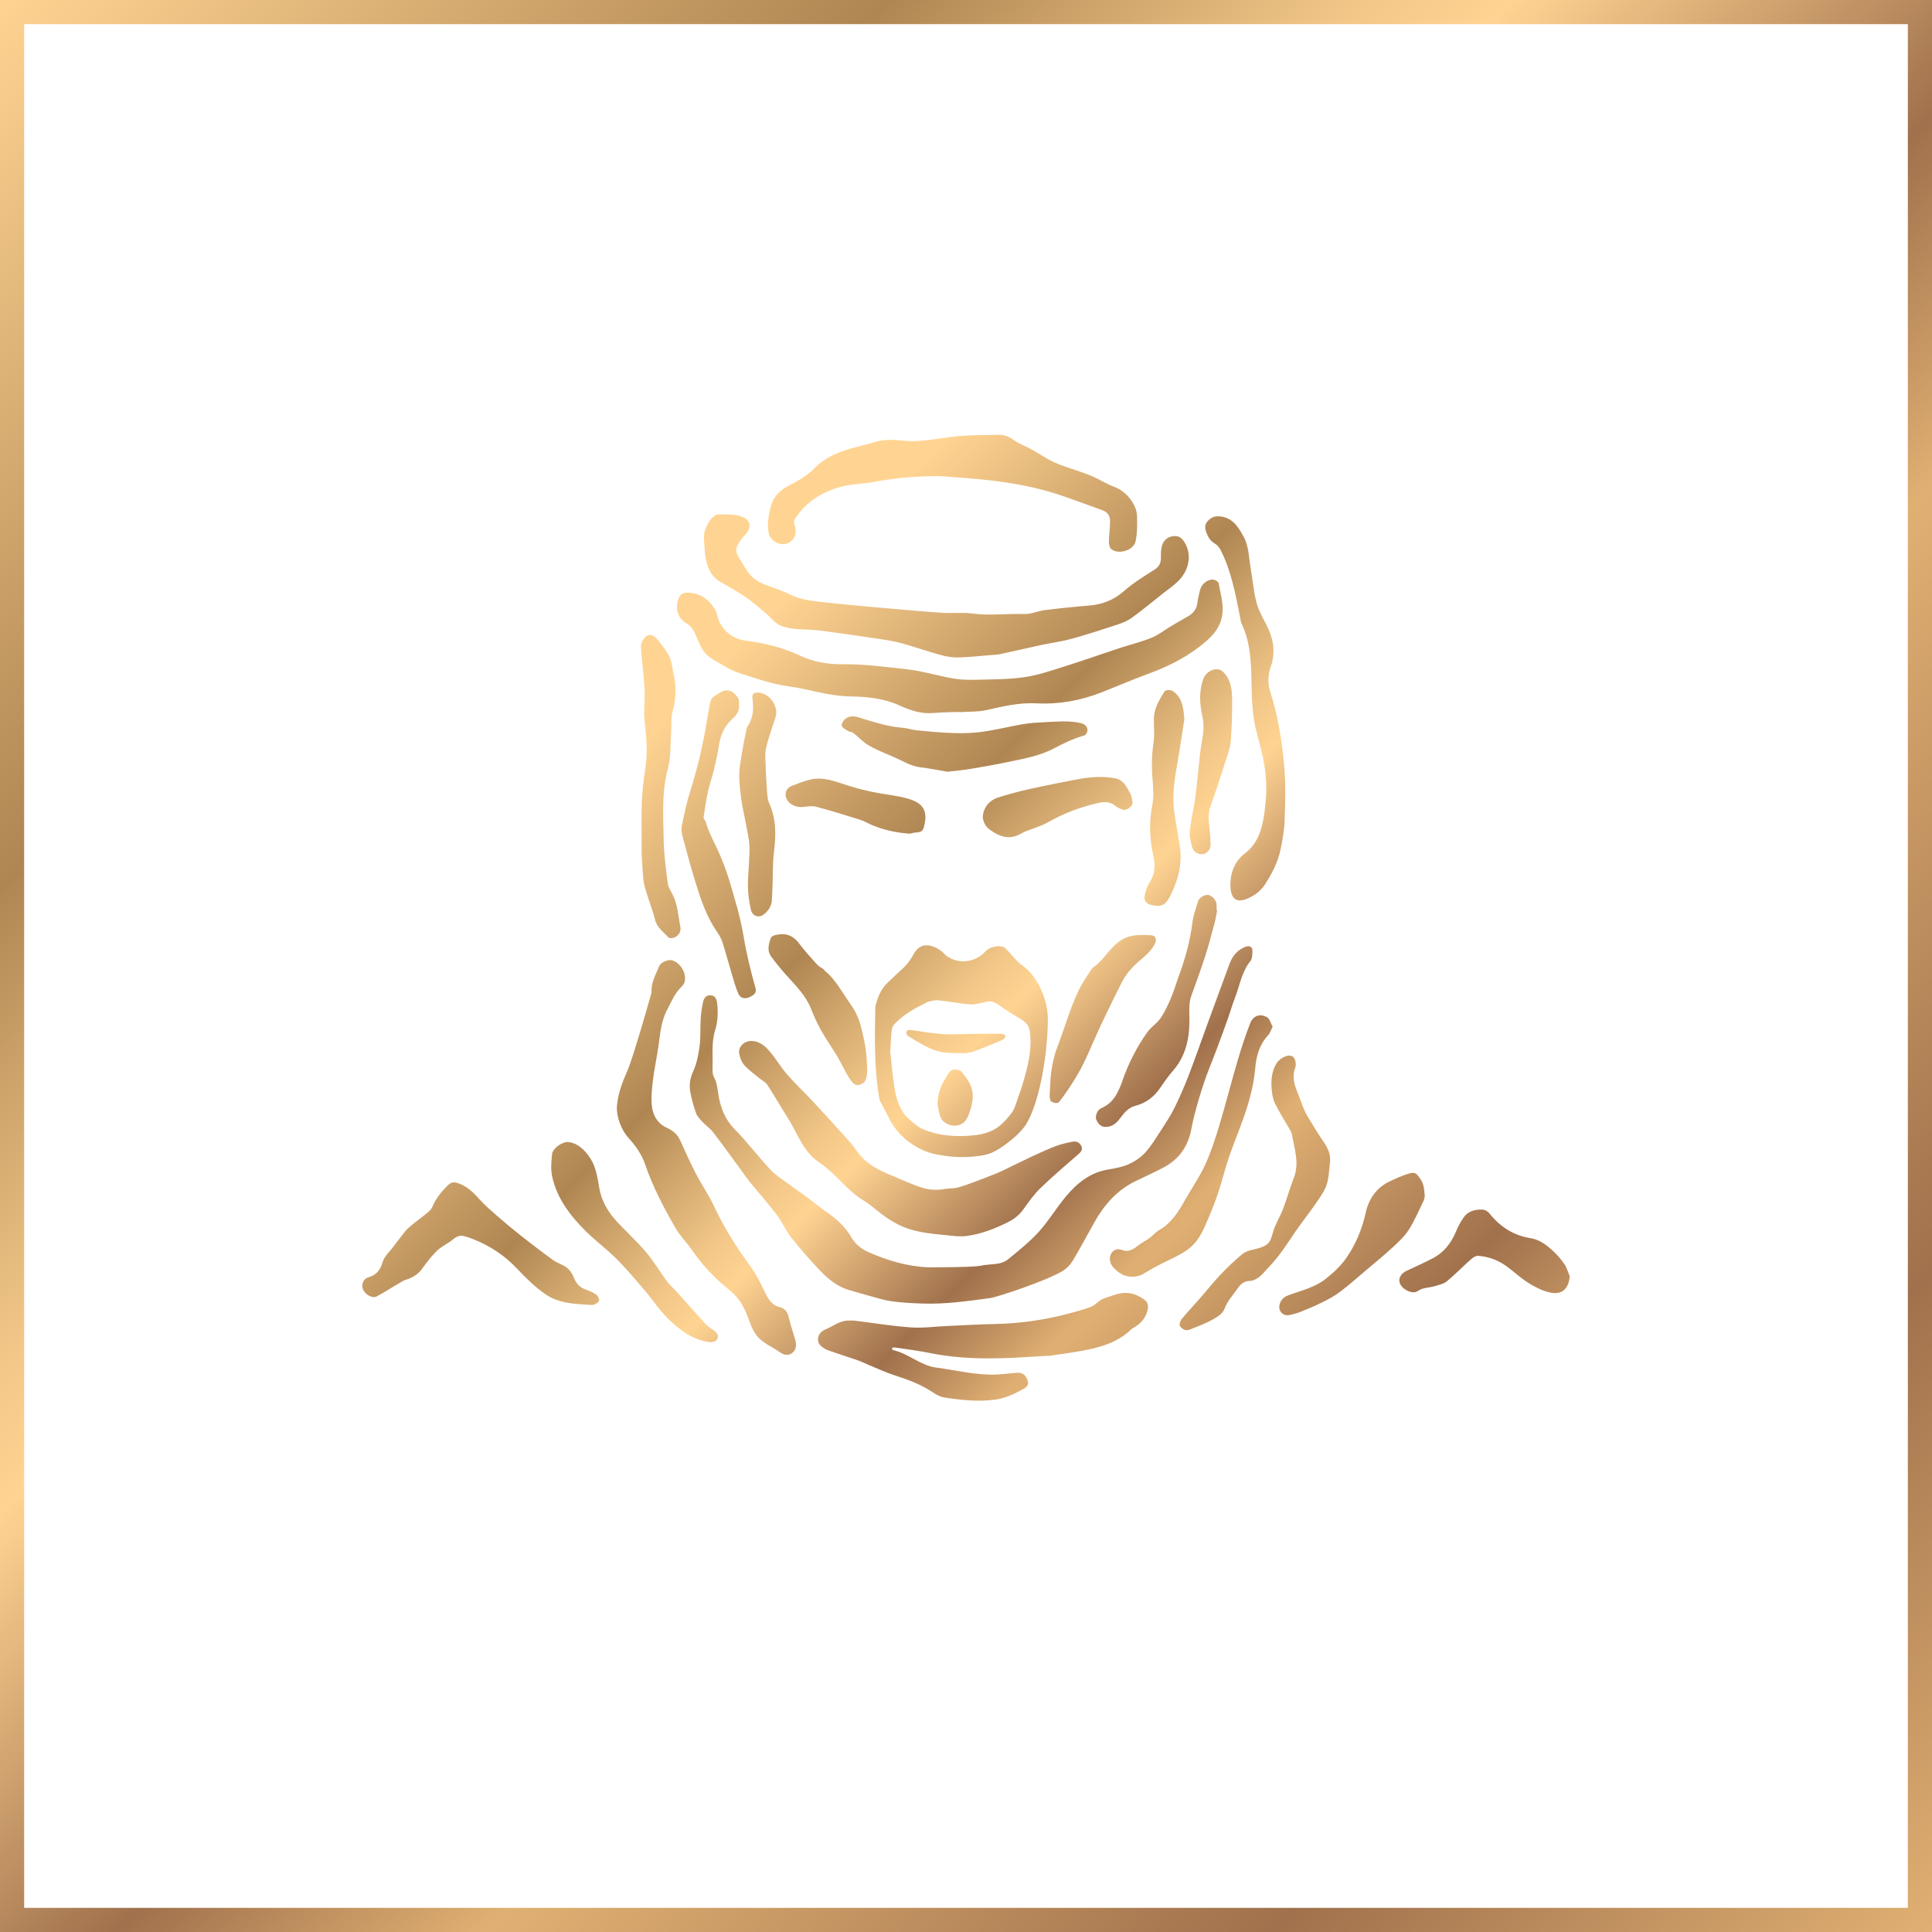 <?xml version="1.0" encoding="utf-8"?>
<!-- Generator: Adobe Illustrator 23.0.0, SVG Export Plug-In . SVG Version: 6.00 Build 0)  -->
<svg version="1.1" id="_x32_" xmlns="http://www.w3.org/2000/svg" xmlns:xlink="http://www.w3.org/1999/xlink" x="0px" y="0px"
	 width="80px" height="80px" viewBox="0 0 80 80" style="enable-background:new 0 0 80 80;" xml:space="preserve">
<style type="text/css">
	.st0{fill:url(#SVGID_1_);}
	.st1{fill:url(#SVGID_2_);}
</style>
<linearGradient id="SVGID_1_" gradientUnits="userSpaceOnUse" x1="60.044" y1="64.526" x2="26.415" y2="30.898">
	<stop  offset="0" style="stop-color:#E0B073"/>
	<stop  offset="0.171" style="stop-color:#A0714C"/>
	<stop  offset="0.374" style="stop-color:#E0B073"/>
	<stop  offset="0.47" style="stop-color:#A0714C"/>
	<stop  offset="0.609" style="stop-color:#FFD492"/>
	<stop  offset="0.648" style="stop-color:#F1C687"/>
	<stop  offset="0.722" style="stop-color:#CBA169"/>
	<stop  offset="0.77" style="stop-color:#AF8552"/>
	<stop  offset="1" style="stop-color:#FFD492"/>
</linearGradient>
<path class="st0" d="M28.58,45.191c-0.049-0.283-0.002-0.553,0.125-0.833
	c0.143-0.317,0.216-0.677,0.262-1.027c0.049-0.38,0.023-0.769,0.047-1.153
	c0.014-0.226,0.048-0.452,0.095-0.674c0.032-0.151,0.108-0.296,0.295-0.29
	c0.192,0.006,0.271,0.117,0.295,0.354c0.038,0.374,0.024,0.741-0.09,1.103
	c-0.158,0.504-0.085,1.025-0.104,1.539c-0.005,0.145-0.004,0.282,0.077,0.431
	c0.096,0.176,0.123,0.397,0.152,0.602c0.082,0.574,0.263,1.082,0.684,1.513
	c0.52,0.533,0.978,1.128,1.482,1.677c0.184,0.2,0.422,0.351,0.642,0.514
	c0.302,0.224,0.613,0.435,0.915,0.657c0.285,0.21,0.557,0.437,0.846,0.639
	c0.388,0.27,0.716,0.589,0.959,1.003c0.159,0.271,0.4,0.47,0.691,0.598
	c0.79,0.348,1.605,0.595,2.479,0.633c0.454,0,1.916-0.005,2.176-0.066
	c0.383-0.09,0.817-0.004,1.146-0.275c0.435-0.359,0.883-0.712,1.259-1.128
	c0.419-0.463,0.741-1.013,1.145-1.49c0.454-0.536,0.99-0.967,1.715-1.089
	c0.287-0.048,0.585-0.098,0.848-0.214c0.254-0.113,0.507-0.28,0.695-0.484
	c0.248-0.268,0.44-0.591,0.641-0.9c0.206-0.316,0.417-0.633,0.583-0.971
	c0.224-0.453,0.422-0.921,0.604-1.393c0.258-0.669,0.491-1.349,0.737-2.023
	c0.309-0.846,0.624-1.69,0.932-2.536c0.12-0.33,0.323-0.57,0.653-0.701
	c0.166-0.066,0.298-0.01,0.295,0.168c-0.002,0.145-0.007,0.325-0.089,0.426
	c-0.368,0.461-0.445,1.038-0.651,1.562c-0.105,0.267-0.181,0.546-0.277,0.817
	c-0.147,0.413-0.298,0.824-0.451,1.234c-0.196,0.525-0.419,1.04-0.589,1.573
	c-0.186,0.583-0.362,1.174-0.475,1.775c-0.134,0.712-0.501,1.225-1.115,1.563
	c-0.388,0.213-0.796,0.39-1.194,0.584c-0.758,0.369-1.291,0.967-1.698,1.694
	c-0.299,0.533-0.585,1.074-0.9,1.598c-0.102,0.169-0.256,0.329-0.423,0.43
	c-0.665,0.403-2.708,1.082-3.002,1.121c-0.928,0.123-1.853,0.257-2.798,0.225
	c-0.427-0.014-0.852-0.035-1.272-0.094c-0.368-0.051-0.726-0.174-1.087-0.27
	c-0.224-0.06-0.446-0.128-0.67-0.192c-0.518-0.149-0.916-0.488-1.272-0.87
	c-0.401-0.43-0.79-0.872-1.154-1.334c-0.218-0.277-0.355-0.618-0.568-0.899
	c-0.356-0.468-0.745-0.911-1.119-1.365c-0.072-0.087-0.137-0.18-0.204-0.272
	c-0.436-0.596-0.866-1.196-1.313-1.784c-0.126-0.166-0.31-0.286-0.453-0.441
	c-0.104-0.112-0.219-0.232-0.268-0.371C28.717,45.797,28.633,45.495,28.58,45.191z
	 M28.413,25.802c0.213,0.121,0.308,0.295,0.398,0.496
	c0.095,0.213,0.172,0.439,0.3,0.63c0.239,0.357,0.648,0.503,0.995,0.714
	c0.289,0.177,0.633,0.267,0.959,0.374c0.363,0.119,0.73,0.23,1.102,0.315
	c0.363,0.083,0.737,0.116,1.101,0.195c0.651,0.143,1.294,0.303,1.971,0.313
	c0.684,0.01,1.369,0.081,2.006,0.372c0.448,0.204,0.901,0.36,1.406,0.313
	c0.381-0.036,1.149-0.047,1.149-0.039c0.344-0.024,0.698-0.005,1.032-0.079
	c0.684-0.154,1.364-0.319,2.07-0.283c0.94,0.048,1.842-0.11,2.716-0.455
	c0.664-0.262,1.322-0.544,1.992-0.791c0.869-0.321,1.678-0.743,2.376-1.362
	c0.255-0.227,0.465-0.48,0.573-0.825c0.167-0.534-0.01-1.035-0.098-1.545
	c-0.011-0.061-0.14-0.136-0.221-0.144c-0.232-0.023-0.488,0.185-0.545,0.419
	c-0.043,0.177-0.091,0.354-0.112,0.534c-0.03,0.268-0.171,0.444-0.396,0.571
	c-0.236,0.132-0.47,0.268-0.702,0.407c-0.27,0.161-0.522,0.364-0.809,0.48
	c-0.429,0.173-0.884,0.282-1.324,0.427c-0.764,0.252-1.523,0.521-2.291,0.762
	c-0.544,0.17-1.09,0.36-1.65,0.44c-0.66,0.094-1.334,0.089-2.003,0.107
	c-0.314,0.008-0.635,0-0.943-0.054c-0.641-0.113-1.259-0.308-1.916-0.381
	c-0.89-0.099-1.776-0.218-2.67-0.208c-0.621,0.006-1.203-0.099-1.766-0.363
	c-0.706-0.331-1.458-0.516-2.228-0.612c-0.577-0.072-1.052-0.475-1.183-1.042
	c-0.023-0.101-0.061-0.205-0.117-0.292c-0.27-0.416-0.645-0.662-1.148-0.655
	c-0.152,0.002-0.282,0.076-0.344,0.247C27.949,25.18,28.052,25.596,28.413,25.802z
	 M29.216,23.096c0.077,0.393,0.214,0.761,0.585,0.981
	c0.36,0.213,0.731,0.413,1.076,0.649c0.295,0.201,0.563,0.442,0.838,0.671
	c0.196,0.164,0.359,0.388,0.58,0.495c0.261,0.127,0.865,0.186,0.87,0.164
	c0.277,0.018,0.556,0.022,0.831,0.058c0.834,0.111,1.668,0.23,2.5,0.356
	c0.304,0.046,0.61,0.101,0.906,0.184c0.513,0.143,1.016,0.322,1.529,0.463
	c0.237,0.065,0.488,0.111,0.732,0.107c0.435-0.008,0.869-0.059,1.303-0.094
	c0.15-0.012,0.302-0.014,0.449-0.045c0.572-0.121,1.141-0.256,1.713-0.379
	c0.411-0.088,0.832-0.141,1.236-0.253c0.638-0.176,1.268-0.38,1.897-0.587
	c0.211-0.07,0.428-0.156,0.606-0.285c0.443-0.322,0.866-0.673,1.296-1.014
	c0.212-0.168,0.44-0.32,0.63-0.511c0.437-0.44,0.551-1.046,0.302-1.519
	c-0.089-0.168-0.206-0.334-0.42-0.34c-0.273-0.007-0.486,0.142-0.562,0.402
	c-0.043,0.148-0.044,0.313-0.041,0.47c0.005,0.232-0.066,0.393-0.276,0.526
	c-0.433,0.273-0.875,0.544-1.256,0.881c-0.433,0.383-0.913,0.558-1.471,0.602
	c-0.605,0.048-1.21,0.111-1.813,0.186c-0.28,0.035-0.556,0.169-0.831,0.161
	c-0.726-0.022-1.451,0.076-2.178-0.022c-0.398-0.054-0.808,0-1.211-0.027
	c-0.853-0.058-1.704-0.134-2.556-0.21c-0.844-0.075-1.689-0.15-2.531-0.246
	c-0.407-0.046-0.814-0.102-1.197-0.287c-0.35-0.169-0.721-0.292-1.086-0.429
	c-0.353-0.132-0.623-0.358-0.809-0.688c-0.07-0.125-0.146-0.246-0.225-0.365
	c-0.127-0.191-0.218-0.387-0.075-0.609c0.076-0.118,0.147-0.245,0.246-0.34
	c0.338-0.323,0.315-0.675-0.116-0.82c-0.295-0.1-0.635-0.086-0.954-0.078
	c-0.11,0.003-0.248,0.12-0.32,0.223c-0.173,0.249-0.294,0.525-0.26,0.847
	C29.178,22.614,29.17,22.86,29.216,23.096z M35.449,47.623
	c-0.139-0.205-0.306-0.393-0.473-0.577c-0.45-0.499-0.903-0.996-1.361-1.487
	c-0.335-0.358-0.695-0.693-1.016-1.063c-0.262-0.301-0.466-0.653-0.725-0.957
	c-0.194-0.227-0.421-0.428-0.757-0.435c-0.284-0.006-0.552,0.227-0.509,0.509
	c0.026,0.171,0.096,0.361,0.207,0.487c0.181,0.206,0.411,0.368,0.623,0.545
	c0.109,0.092,0.257,0.155,0.331,0.268c0.297,0.454,0.565,0.927,0.856,1.386
	c0.402,0.636,0.627,1.388,1.305,1.84c0.669,0.446,1.131,1.148,1.829,1.572
	c0.306,0.186,0.57,0.439,0.863,0.648c0.19,0.135,0.391,0.258,0.6,0.361
	c0.747,0.366,1.566,0.377,2.368,0.467c0.135,0,0.272,0.015,0.405-0.003
	c0.619-0.08,1.194-0.302,1.748-0.58c0.256-0.128,0.476-0.304,0.648-0.549
	c0.212-0.301,0.431-0.606,0.694-0.86c0.499-0.482,1.027-0.933,1.551-1.387
	c0.114-0.099,0.207-0.196,0.145-0.343c-0.064-0.15-0.205-0.225-0.366-0.192
	c-0.226,0.045-0.454,0.094-0.669,0.174c-0.323,0.121-0.639,0.264-0.953,0.41
	c-0.394,0.183-0.783,0.378-1.174,0.567c-0.122,0.059-0.243,0.118-0.369,0.168
	c-0.295,0.118-0.592,0.234-0.89,0.344c-0.238,0.088-0.476,0.18-0.721,0.241
	c-0.173,0.043-0.36,0.023-0.536,0.057c-0.359,0.069-0.711,0.024-1.045-0.094
	c-0.445-0.158-0.874-0.358-1.31-0.541C36.233,48.384,35.774,48.1,35.449,47.623
	z M46.447,53.548c-0.271,0.038-0.531,0.153-0.794,0.238
	c-0.04,0.013-0.075,0.045-0.111,0.07c-0.122,0.087-0.232,0.204-0.367,0.256
	c-0.278,0.107-0.566,0.186-0.854,0.263c-1.025,0.275-2.066,0.431-3.129,0.45
	c-0.66,0.012-1.32,0.054-1.98,0.083c-0.502,0.022-1.007,0.093-1.504,0.057
	c-0.777-0.056-1.548-0.185-2.322-0.281c-0.073-0.009-0.148,0.001-0.222-0.002
	c-0.383-0.015-0.673,0.239-1,0.374c-0.307,0.127-0.381,0.469-0.184,0.663
	c0.083,0.082,0.192,0.151,0.301,0.19c0.41,0.147,0.826,0.275,1.237,0.419
	c0.162,0.057,0.316,0.136,0.476,0.201c0.353,0.144,0.7,0.307,1.062,0.424
	c0.544,0.176,1.075,0.369,1.555,0.693c0.152,0.103,0.331,0.198,0.509,0.225
	c0.698,0.106,1.396,0.18,2.108,0.082c0.426-0.059,0.785-0.243,1.147-0.44
	c0.122-0.067,0.243-0.162,0.178-0.347c-0.062-0.18-0.161-0.31-0.363-0.322
	c-0.06-0.004-0.12,0.004-0.18,0.009c-0.239,0.021-0.477,0.051-0.717,0.063
	c-0.856,0.042-1.685-0.177-2.525-0.287c-0.657-0.086-1.148-0.583-1.784-0.722
	c-0.025-0.005-0.039-0.056-0.059-0.086c0.038-0.01,0.079-0.033,0.115-0.027
	c0.494,0.075,0.991,0.134,1.48,0.234c1.129,0.233,2.269,0.245,3.411,0.196
	c0.501-0.021,1.506-0.097,1.508-0.079c0.436-0.067,0.874-0.124,1.308-0.202
	c0.775-0.138,1.527-0.337,2.115-0.917c0.026-0.025,0.063-0.038,0.095-0.057
	c0.317-0.191,0.54-0.454,0.579-0.835c0.009-0.086-0.028-0.211-0.089-0.264
	C47.161,53.626,46.818,53.496,46.447,53.548z M32.58,22.51
	c0.319-0.122,0.436-0.41,0.323-0.76c-0.025-0.078-0.035-0.196,0.006-0.254
	c0.137-0.197,0.282-0.395,0.455-0.557c0.439-0.412,0.975-0.663,1.548-0.804
	c0.405-0.1,0.833-0.097,1.244-0.174c0.933-0.176,1.872-0.256,2.822-0.244
	c0.411,0.032,0.823,0.061,1.234,0.096c1.064,0.092,2.124,0.233,3.153,0.524
	c0.757,0.215,1.492,0.511,2.236,0.773c0.264,0.093,0.368,0.226,0.364,0.507
	c-0.005,0.27-0.045,0.54-0.048,0.811c-0.001,0.103,0.024,0.244,0.092,0.303
	c0.295,0.254,0.937,0.063,1.015-0.323c0.07-0.343,0.069-0.706,0.057-1.059
	c-0.006-0.178-0.077-0.37-0.17-0.524c-0.185-0.308-0.44-0.542-0.791-0.673
	c-0.28-0.105-0.538-0.268-0.81-0.394c-0.17-0.079-0.347-0.143-0.524-0.206
	c-0.373-0.134-0.758-0.24-1.118-0.403c-0.339-0.154-0.65-0.372-0.978-0.553
	c-0.236-0.13-0.502-0.216-0.714-0.376c-0.202-0.152-0.406-0.221-0.645-0.216
	c-0.518,0.011-1.037,0.008-1.553,0.048c-0.476,0.036-0.948,0.13-1.424,0.179
	c-0.287,0.029-0.582,0.051-0.868,0.022c-0.421-0.043-0.834-0.077-1.248,0.046
	c-0.258,0.076-0.518,0.146-0.778,0.211c-0.654,0.163-1.271,0.401-1.755,0.897
	c-0.322,0.33-0.721,0.529-1.118,0.744c-0.213,0.115-0.423,0.302-0.542,0.51
	c-0.133,0.232-0.186,0.521-0.227,0.793c-0.032,0.217-0.028,0.453,0.022,0.666
	C31.91,22.406,32.328,22.606,32.58,22.51z M32.652,54.514
	c-0.048-0.219-0.185-0.346-0.365-0.389c-0.351-0.084-0.489-0.364-0.623-0.637
	c-0.179-0.366-0.348-0.726-0.594-1.06c-0.563-0.766-1.075-1.568-1.481-2.437
	c-0.23-0.492-0.54-0.945-0.791-1.427c-0.229-0.442-0.431-0.898-0.637-1.351
	c-0.118-0.26-0.321-0.41-0.569-0.524c-0.352-0.161-0.541-0.484-0.592-0.831
	c-0.053-0.364-0.008-0.75,0.036-1.121c0.054-0.466,0.157-0.926,0.225-1.391
	c0.078-0.531,0.109-1.071,0.376-1.556c0.091-0.165,0.166-0.339,0.258-0.503
	c0.057-0.102,0.128-0.196,0.198-0.289c0.083-0.11,0.216-0.203,0.251-0.325
	c0.102-0.358-0.154-0.791-0.504-0.906c-0.162-0.053-0.481,0.078-0.545,0.238
	c-0.139,0.348-0.338,0.68-0.318,1.077c0.002,0.043-0.017,0.089-0.03,0.132
	c-0.182,0.625-0.357,1.251-0.55,1.872c-0.148,0.476-0.286,0.959-0.486,1.413
	c-0.198,0.451-0.342,0.905-0.369,1.351c-0.012,0.403,0.186,0.942,0.482,1.269
	c0.292,0.323,0.542,0.668,0.684,1.083c0.319,0.938,0.779,1.808,1.27,2.66
	c0.184,0.318,0.456,0.583,0.667,0.887c0.375,0.542,0.807,1.029,1.305,1.457
	c0.146,0.126,0.301,0.241,0.438,0.376c0.332,0.324,0.505,0.737,0.659,1.171
	c0.088,0.249,0.222,0.51,0.409,0.686c0.236,0.222,0.555,0.351,0.822,0.544
	c0.174,0.126,0.351,0.166,0.516,0.047c0.184-0.134,0.194-0.348,0.134-0.558
	C32.837,55.152,32.724,54.838,32.652,54.514z M50.299,22.505
	c0.104,0.059,0.195,0.171,0.25,0.281c0.437,0.862,0.606,1.804,0.795,2.74
	c0.021,0.104,0.029,0.215,0.073,0.308c0.342,0.719,0.384,1.493,0.401,2.268
	c0.016,0.758,0.022,1.51,0.225,2.254c0.208,0.765,0.411,1.539,0.387,2.348
	c0.022,0.002-0.032,0.69-0.085,1.032c-0.096,0.618-0.259,1.192-0.795,1.6
	c-0.446,0.338-0.624,0.855-0.6,1.386c0.023,0.51,0.266,0.686,0.733,0.474
	c0.278-0.126,0.52-0.301,0.699-0.578c0.291-0.449,0.532-0.918,0.642-1.441
	c0.084-0.398,0.156-0.804,0.17-1.209c0.025-0.71,0.047-1.426-0.01-2.132
	c-0.087-1.074-0.249-2.141-0.581-3.172c-0.119-0.37-0.101-0.715,0.026-1.084
	c0.203-0.592,0.091-1.163-0.191-1.712c-0.155-0.301-0.328-0.605-0.412-0.929
	c-0.117-0.453-0.154-0.926-0.235-1.389c-0.079-0.452-0.072-0.926-0.302-1.34
	c-0.226-0.406-0.466-0.795-1.007-0.83c-0.215-0.014-0.361,0.064-0.49,0.216
	c-0.119,0.141-0.099,0.295-0.04,0.45C50.022,22.235,50.112,22.398,50.299,22.505z
	 M24.694,53.613c-0.126-0.09-0.274-0.157-0.422-0.207
	c-0.236-0.08-0.395-0.23-0.489-0.459c-0.096-0.236-0.229-0.441-0.47-0.555
	c-0.155-0.073-0.315-0.142-0.452-0.243c-0.442-0.324-0.878-0.655-1.308-0.995
	c-0.33-0.26-0.652-0.53-0.968-0.806c-0.249-0.217-0.5-0.434-0.721-0.678
	c-0.241-0.266-0.482-0.517-0.825-0.651c-0.249-0.097-0.351-0.088-0.54,0.105
	c-0.249,0.253-0.463,0.528-0.603,0.861c-0.036,0.086-0.113,0.162-0.187,0.223
	c-0.256,0.21-0.527,0.403-0.778,0.619c-0.123,0.106-0.218,0.247-0.322,0.376
	c-0.103,0.128-0.202,0.259-0.3,0.392c-0.164,0.222-0.397,0.424-0.469,0.674
	c-0.099,0.342-0.269,0.526-0.592,0.624c-0.211,0.064-0.3,0.312-0.216,0.503
	c0.098,0.221,0.396,0.378,0.565,0.288c0.313-0.167,1.082-0.654,1.168-0.679
	c0.285-0.082,0.534-0.22,0.718-0.475c0.189-0.261,0.386-0.523,0.618-0.744
	c0.196-0.186,0.46-0.298,0.669-0.473c0.136-0.113,0.267-0.169,0.431-0.131
	c0.13,0.03,0.258,0.075,0.383,0.124c0.717,0.28,1.337,0.697,1.867,1.268
	c0.34,0.366,0.71,0.717,1.116,1.005c0.526,0.373,1.165,0.414,1.789,0.448
	c0.083,0,0.174,0.022,0.246-0.006c0.081-0.031,0.188-0.098,0.203-0.167
	C24.82,53.782,24.759,53.659,24.694,53.613z M54.508,49.799
	c0.16-0.233,0.335-0.472,0.423-0.735c0.096-0.29,0.102-0.611,0.141-0.919
	c0.043-0.338-0.093-0.615-0.279-0.887c-0.242-0.353-0.465-0.719-0.681-1.089
	c-0.097-0.167-0.168-0.352-0.232-0.536c-0.161-0.463-0.448-0.906-0.243-1.433
	c0.016-0.041,0.015-0.089,0.018-0.111c-0-0.309-0.156-0.445-0.422-0.35
	c-0.137,0.049-0.283,0.154-0.362,0.275c-0.21,0.322-0.246,0.699-0.215,1.074
	c0.017,0.207,0.052,0.429,0.143,0.612c0.191,0.386,0.425,0.75,0.64,1.124
	c0.026,0.045,0.047,0.096,0.056,0.147c0.102,0.6,0.322,1.19,0.077,1.81
	c-0.164,0.413-0.279,0.845-0.437,1.26c-0.129,0.338-0.333,0.651-0.428,0.997
	c-0.107,0.392-0.158,0.547-0.725,0.683c-0.18,0.044-0.384,0.082-0.521,0.193
	c-0.328,0.267-0.635,0.564-0.928,0.871c-0.28,0.293-0.531,0.615-0.798,0.92
	c-0.268,0.307-0.549,0.604-0.808,0.919c-0.059,0.072-0.105,0.242-0.064,0.295
	c0.088,0.114,0.231,0.207,0.398,0.138c0.312-0.128,0.633-0.24,0.926-0.402
	c0.197-0.109,0.442-0.259,0.511-0.448c0.126-0.344,0.367-0.588,0.561-0.872
	c0.116-0.169,0.262-0.293,0.5-0.295c0.13-0.001,0.273-0.083,0.384-0.165
	c0.13-0.097,0.23-0.236,0.346-0.354c0.455-0.458,0.796-1.001,1.158-1.531
	C53.923,50.587,54.23,50.203,54.508,49.799z M49.533,51.4
	c0.154-0.198,0.275-0.429,0.377-0.661c0.185-0.421,0.362-0.848,0.511-1.284
	c0.175-0.515,0.299-1.047,0.476-1.562c0.238-0.693,0.534-1.366,0.75-2.065
	c0.16-0.517,0.282-1.058,0.33-1.596c0.047-0.522,0.173-0.975,0.531-1.36
	c0.08-0.086,0.116-0.215,0.189-0.358c-0.08-0.145-0.121-0.33-0.23-0.393
	c-0.289-0.165-0.577-0.066-0.702,0.256c-0.2,0.512-0.37,1.038-0.525,1.566
	c-0.265,0.9-0.495,1.811-0.766,2.709c-0.164,0.544-0.344,1.089-0.581,1.602
	c-0.231,0.499-0.551,0.955-0.821,1.435c-0.276,0.491-0.568,0.961-1.078,1.249
	c-0.14,0.079-0.245,0.221-0.378,0.317c-0.17,0.123-0.362,0.215-0.525,0.346
	c-0.2,0.161-0.385,0.254-0.656,0.152c-0.268-0.101-0.509,0.135-0.474,0.425
	c0.025,0.213,0.161,0.34,0.319,0.47c0.314,0.259,0.755,0.293,1.102,0.078
	c0.28-0.173,0.57-0.331,0.865-0.475C48.712,52.022,49.202,51.826,49.533,51.4z
	 M30.318,28.649c-0.08-0.057-0.216-0.076-0.314-0.054
	c-0.118,0.026-0.223,0.115-0.334,0.175c-0.146,0.079-0.248,0.186-0.274,0.361
	c-0.036,0.239-0.09,0.476-0.127,0.715c-0.156,0.996-0.39,1.972-0.694,2.933
	c-0.145,0.458-0.242,0.932-0.34,1.403c-0.029,0.142-0.011,0.306,0.027,0.449
	c0.174,0.651,0.349,1.302,0.549,1.945c0.212,0.683,0.442,1.36,0.847,1.961
	c0.097,0.143,0.195,0.294,0.249,0.457c0.139,0.424,0.25,0.857,0.379,1.284
	c0.089,0.296,0.168,0.598,0.292,0.879c0.081,0.186,0.283,0.22,0.467,0.128
	c0.15-0.076,0.3-0.154,0.238-0.376c-0.202-0.714-0.376-1.431-0.498-2.168
	c-0.126-0.757-0.352-1.5-0.572-2.237c-0.147-0.491-0.332-0.976-0.553-1.437
	c-0.162-0.338-0.335-0.666-0.436-1.029c-0.019-0.069-0.098-0.136-0.09-0.195
	c0.051-0.359,0.107-0.718,0.184-1.071c0.064-0.296,0.169-0.582,0.239-0.876
	c0.08-0.336,0.158-0.674,0.21-1.016c0.065-0.435,0.223-0.806,0.554-1.108
	c0.163-0.149,0.317-0.33,0.273-0.584C30.641,28.931,30.491,28.773,30.318,28.649z
	 M44.745,29.94c-0.477-0.109-0.957-0.061-1.436-0.038
	c-0.307,0.014-0.617,0.029-0.92,0.079c-0.563,0.094-1.118,0.236-1.683,0.317
	c-0.39,0.056-0.791,0.069-1.186,0.058c-0.515-0.014-1.029-0.065-1.543-0.113
	c-0.206-0.019-0.408-0.094-0.614-0.109c-0.533-0.04-1.037-0.195-1.546-0.346
	c-0.268-0.08-0.562-0.235-0.832-0.007c-0.073,0.062-0.151,0.204-0.128,0.276
	c0.029,0.088,0.157,0.15,0.251,0.208c0.065,0.04,0.16,0.034,0.219,0.079
	c0.219,0.17,0.409,0.385,0.645,0.522c0.316,0.184,0.661,0.319,0.999,0.463
	c0.383,0.163,0.737,0.4,1.168,0.448c0.385,0.043,0.765,0.125,1.088,0.179
	c0.353-0.042,0.645-0.066,0.934-0.114c0.508-0.084,1.017-0.173,1.521-0.278
	c0.675-0.141,1.357-0.252,1.982-0.584c0.394-0.209,0.799-0.404,1.234-0.525
	c0.056-0.016,0.117-0.11,0.128-0.175C45.055,30.103,44.93,29.982,44.745,29.94z
	 M26.694,28.677c0.01,0.384-0.045,0.774-0.005,1.154
	c0.066,0.625,0.137,1.245,0.047,1.874c-0.071,0.495-0.14,0.993-0.159,1.491
	c-0.027,0.682-0.007,1.366-0.007,2.209c0.017,0.243,0.034,0.644,0.075,1.043
	c0.019,0.186,0.078,0.369,0.133,0.548c0.111,0.361,0.255,0.713,0.343,1.079
	c0.082,0.342,0.351,0.515,0.561,0.744c0.027,0.029,0.099,0.029,0.148,0.024
	c0.212-0.025,0.388-0.232,0.344-0.453c-0.094-0.464-0.108-0.949-0.339-1.381
	c-0.075-0.139-0.168-0.285-0.186-0.436c-0.073-0.599-0.157-1.201-0.168-1.803
	c-0.018-0.985-0.087-1.971,0.175-2.95c0.131-0.489,0.099-1.024,0.136-1.538
	c0.019-0.265-0.016-0.542,0.053-0.792c0.099-0.357,0.143-0.716,0.12-1.077
	c-0.021-0.321-0.102-0.638-0.16-0.956c-0.066-0.358-0.308-0.618-0.513-0.894
	c-0.253-0.34-0.464-0.356-0.661-0.074c-0.054,0.077-0.099,0.184-0.094,0.274
	c0.015,0.316,0.056,0.63,0.084,0.946C26.648,28.032,26.686,28.354,26.694,28.677z
	 M29.54,55.074c-0.028-0.025-0.066-0.037-0.095-0.06
	c-0.085-0.068-0.177-0.131-0.25-0.211c-0.399-0.44-0.792-0.886-1.19-1.329
	c-0.13-0.145-0.282-0.273-0.397-0.429c-0.291-0.395-0.541-0.824-0.856-1.197
	c-0.378-0.446-0.816-0.839-1.212-1.269c-0.358-0.388-0.628-0.84-0.721-1.367
	c-0.078-0.44-0.132-0.882-0.385-1.264c-0.227-0.342-0.508-0.611-0.907-0.661
	c-0.253-0.01-0.64,0.26-0.666,0.499c-0.034,0.31-0.062,0.64,0.004,0.94
	c0.198,0.887,0.73,1.59,1.351,2.216c0.414,0.418,0.895,0.767,1.311,1.183
	c0.414,0.413,0.79,0.866,1.171,1.312c0.328,0.384,0.606,0.816,0.965,1.165
	c0.464,0.453,0.979,0.854,1.654,0.962c0.168,0.027,0.317,0.018,0.391-0.136
	C29.786,55.268,29.647,55.168,29.54,55.074z M48.5,41.293
	c-0.125,0.296-0.26,0.596-0.439,0.86c-0.15,0.221-0.4,0.372-0.555,0.591
	c-0.439,0.618-0.782,1.293-1.031,2.01c-0.169,0.487-0.373,0.923-0.884,1.138
	c-0.163,0.069-0.251,0.338-0.197,0.468c0.105,0.251,0.277,0.343,0.519,0.29
	c0.223-0.049,0.363-0.2,0.49-0.374c0.162-0.222,0.336-0.417,0.623-0.491
	c0.437-0.113,0.775-0.377,1.029-0.757c0.159-0.238,0.326-0.474,0.514-0.689
	c0.524-0.6,0.681-1.317,0.683-2.086c0.001-0.347-0.044-0.693,0.082-1.033
	c0.206-0.553,0.403-1.11,0.584-1.671c0.143-0.446,0.26-0.9,0.381-1.353
	c0.045-0.167,0.068-0.34,0.101-0.51c-0.008-0.001-0.017-0.003-0.025-0.004
	c0-0.084,0.007-0.168-0.002-0.25c-0.018-0.168-0.189-0.348-0.346-0.376
	c-0.133-0.024-0.371,0.108-0.418,0.258c-0.091,0.295-0.197,0.592-0.236,0.896
	c-0.094,0.741-0.284,1.453-0.542,2.15C48.718,40.667,48.629,40.988,48.5,41.293z
	 M64.78,52.347c-0.134-0.198-0.294-0.383-0.469-0.545
	c-0.271-0.25-0.557-0.472-0.946-0.535c-0.695-0.111-1.255-0.469-1.694-1.028
	c-0.061-0.078-0.181-0.148-0.277-0.152c-0.31-0.014-0.606,0.055-0.795,0.335
	c-0.113,0.168-0.218,0.347-0.293,0.534c-0.2,0.495-0.503,0.898-0.977,1.146
	c-0.351,0.184-0.713,0.345-1.072,0.513c-0.217,0.101-0.336,0.268-0.312,0.449
	c0.039,0.285,0.519,0.562,0.753,0.399c0.223-0.156,0.47-0.134,0.702-0.203
	c0.177-0.053,0.376-0.095,0.513-0.207c0.343-0.28,0.651-0.603,0.983-0.897
	c0.086-0.076,0.21-0.164,0.31-0.156c0.425,0.033,0.822,0.175,1.17,0.428
	c0.309,0.225,0.59,0.491,0.912,0.695c0.263,0.167,0.555,0.314,0.855,0.389
	C64.654,53.638,64.949,53.396,65,52.851C64.929,52.682,64.881,52.496,64.78,52.347z
	 M58.336,50.92c0.24-0.374,0.413-0.792,0.609-1.193
	c0.032-0.066,0.04-0.144,0.051-0.183c-0.02-0.276-0.029-0.506-0.179-0.723
	c-0.161-0.233-0.218-0.307-0.487-0.224c-0.277,0.085-0.545,0.207-0.808,0.332
	c-0.537,0.255-0.85,0.738-0.968,1.276c-0.152,0.693-0.415,1.32-0.807,1.886
	c-0.227,0.328-0.536,0.612-0.85,0.862c-0.454,0.362-1.027,0.486-1.559,0.686
	c-0.185,0.069-0.306,0.192-0.354,0.38c-0.066,0.264,0.14,0.489,0.4,0.435
	c0.168-0.035,0.336-0.079,0.494-0.143c0.3-0.121,0.598-0.247,0.887-0.392
	c0.253-0.127,0.508-0.262,0.732-0.433c0.388-0.296,0.753-0.621,1.126-0.937
	c0.349-0.296,0.706-0.584,1.041-0.896C57.907,51.428,58.159,51.196,58.336,50.92z
	 M30.873,30.389c-0.033,0.148-0.066,0.295-0.09,0.445
	c-0.062,0.389-0.151,0.777-0.168,1.167c-0.016,0.365,0.034,0.736,0.081,1.101
	c0.042,0.322,0.124,0.639,0.18,0.959c0.06,0.342,0.152,0.685,0.158,1.029
	c0.008,0.531-0.066,1.062-0.065,1.593c0.001,0.33,0.052,0.665,0.123,0.988
	c0.055,0.255,0.325,0.349,0.512,0.209c0.194-0.144,0.335-0.33,0.355-0.582
	c0.018-0.227,0.022-0.455,0.031-0.682c0.017-0.446,0.002-0.896,0.058-1.337
	c0.089-0.696,0.099-1.371-0.201-2.026c-0.067-0.146-0.073-0.324-0.086-0.489
	c-0.027-0.333-0.045-0.667-0.055-1.001c-0.008-0.264-0.041-0.539,0.016-0.79
	c0.098-0.432,0.258-0.85,0.392-1.274c0.14-0.441-0.241-0.991-0.707-1.02
	c-0.196-0.012-0.275,0.045-0.249,0.249c0.05,0.402,0.044,0.781-0.195,1.133
	C30.902,30.149,30.898,30.278,30.873,30.389z M47.405,37.062
	c-0.053,0.225,0.048,0.358,0.274,0.412c0.404,0.096,0.582,0.008,0.772-0.367
	c0.337-0.664,0.52-1.355,0.397-2.106c-0.068-0.418-0.14-0.836-0.206-1.255
	c-0.103-0.646-0.043-1.284,0.073-1.924c0.123-0.679,0.219-1.362,0.327-2.044
	c-0.04-0.409-0.054-0.806-0.398-1.103c-0.132-0.115-0.354-0.159-0.445-0.011
	c-0.205,0.334-0.41,0.675-0.42,1.085c-0.008,0.318,0.039,0.641-0.008,0.952
	c-0.071,0.477-0.091,0.948-0.056,1.428c0.028,0.399,0.075,0.813,0.001,1.199
	c-0.136,0.709-0.123,1.399,0.038,2.095c0.092,0.397,0.08,0.775-0.162,1.133
	C47.494,36.7,47.445,36.887,47.405,37.062z M46.777,32.81
	c-0.141-0.257-0.276-0.526-0.603-0.584c-0.51-0.091-1.019-0.059-1.523,0.037
	c-0.678,0.128-1.355,0.262-2.029,0.412c-0.432,0.096-0.861,0.212-1.284,0.345
	c-0.398,0.126-0.639,0.455-0.644,0.839c0.034,0.19,0.113,0.368,0.292,0.497
	c0.349,0.249,0.712,0.412,1.144,0.236c0.115-0.047,0.22-0.118,0.334-0.165
	c0.305-0.125,0.634-0.208,0.917-0.371c0.646-0.371,1.329-0.626,2.048-0.798
	c0.284-0.068,0.548-0.077,0.785,0.132c0.055,0.049,0.131,0.074,0.198,0.107
	c0.159,0.08,0.283,0.023,0.404-0.093c0.127-0.122,0.072-0.215,0.042-0.383
	C46.84,32.916,46.813,32.876,46.777,32.81z M49.697,31.169
	c-0.071,0.609-0.122,1.221-0.199,1.83c-0.066,0.523-0.216,1.047-0.238,1.564
	c0.013,0.183,0.061,0.342,0.098,0.502c0.045,0.195,0.26,0.332,0.443,0.305
	c0.185-0.027,0.332-0.197,0.327-0.402c-0.006-0.226-0.02-0.453-0.046-0.677
	c-0.034-0.301-0.07-0.592,0.039-0.895c0.236-0.654,0.447-1.318,0.66-1.981
	c0.076-0.236,0.163-0.478,0.182-0.722c0.042-0.537,0.059-1.076,0.058-1.615
	c-0.001-0.436-0.018-0.882-0.344-1.227c-0.064-0.068-0.167-0.132-0.256-0.138
	c-0.255-0.018-0.506,0.158-0.595,0.403c-0.182,0.503-0.153,1.011-0.041,1.526
	c0.043,0.196,0.06,0.405,0.044,0.605C49.806,30.556,49.734,30.861,49.697,31.169z
	 M33.509,32.289c-0.245,0.064-0.481,0.163-0.72,0.251
	c-0.203,0.074-0.298,0.264-0.243,0.469c0.073,0.271,0.397,0.445,0.721,0.405
	c0.176-0.022,0.367-0.052,0.533-0.008c0.608,0.162,1.211,0.348,1.811,0.537
	c0.177,0.056,0.34,0.156,0.513,0.227c0.461,0.191,0.942,0.299,1.438,0.342
	c0.06,0,0.128,0.019,0.178-0.003c0.172-0.077,0.434,0.03,0.51-0.241
	c0.197-0.706-0.033-1.017-0.66-1.199c-0.466-0.135-0.959-0.173-1.437-0.272
	c-0.344-0.071-0.687-0.157-1.022-0.263C34.601,32.366,34.081,32.139,33.509,32.289z
	 M39.81,44.376c-0.056-0.067-0.198-0.094-0.296-0.087
	c-0.196,0.015-0.249,0.195-0.347,0.34c-0.204,0.303-0.328,0.622-0.347,1.087
	c0.022,0.105,0.047,0.309,0.107,0.502c0.087,0.282,0.451,0.444,0.731,0.381
	c0.289-0.065,0.399-0.285,0.481-0.519c0.127-0.359,0.21-0.739,0.063-1.105
	C40.114,44.756,39.962,44.558,39.81,44.376z M37.603,42.902
	c0.466,0.268,0.913,0.592,1.457,0.672c0.292,0.043,0.897,0.029,0.899,0.04
	c0.122-0.025,0.251-0.033,0.366-0.077c0.385-0.145,0.767-0.298,1.145-0.46
	c0.066-0.028,0.174-0.099,0.158-0.178c-0.015-0.073-0.133-0.094-0.199-0.095
	c-0.418-0.004-0.837,0.006-1.255,0.01c-0.398,0.004-0.797,0.031-1.193,0.004
	c-0.418-0.029-0.832-0.113-1.249-0.165c-0.062-0.008-0.162-0.006-0.194,0.055
	C37.506,42.77,37.559,42.876,37.603,42.902z M32.059,38.731
	c-0.058,0.016-0.13,0.071-0.148,0.124c-0.084,0.247-0.155,0.512,0.013,0.742
	c0.211,0.292,0.444,0.569,0.686,0.837c0.374,0.415,0.767,0.81,0.977,1.349
	c0.118,0.302,0.254,0.599,0.412,0.881c0.191,0.342,0.416,0.664,0.622,0.997
	c0.254,0.409,0.582,1.201,0.816,1.259c0.099,0.042,0.244-0.037,0.269-0.05
	c0.267-0.142,0.203-0.662,0.177-1.08c-0.027-0.43-0.138-0.916-0.241-1.324
	c-0.138-0.472-0.298-0.704-0.47-0.951c-0.228-0.326-0.58-0.938-0.911-1.223
	c-0.071-0.061-0.135-0.124-0.197-0.19c-0.093-0.045-0.181-0.105-0.257-0.192
	c-0.244-0.277-0.499-0.546-0.718-0.843C32.798,38.678,32.458,38.621,32.059,38.731
	z M36.831,46.341c-0.173-0.364-0.396-0.747-0.408-0.791
	c-0.233-1.274-0.202-2.57-0.177-3.872c0.076-0.317,0.191-0.614,0.374-0.84
	c0.15-0.185,0.677-0.653,0.79-0.761c0.176-0.169,0.301-0.347,0.419-0.563
	c0.276-0.505,0.71-0.428,1.115-0.161c0.093,0.061,0.161,0.16,0.251,0.227
	c0.492,0.365,1.197,0.276,1.609-0.183c0.08-0.089,0.207-0.165,0.323-0.183
	c0.183-0.029,0.18-0.053,0.359-0.019c0.174-0.013,0.483,0.528,0.859,0.791
	c0.645,0.452,1.05,1.472,1.045,2.209c-0.011,1.778-0.464,3.916-1.061,4.569
	c-0.228,0.279-0.615,0.57-0.739,0.658c-0.523,0.369-0.74,0.419-1.365,0.477
	c-0.536,0.035-0.952-0.005-1.437-0.094c-0.466-0.086-0.896-0.313-1.267-0.608
	C37.479,47.164,37.041,46.783,36.831,46.341z M36.865,43.556
	c0.05,0.454,0.084,0.901,0.152,1.343c0.073,0.471,0.17,0.959,0.511,1.326
	c0.183,0.197,0.459,0.431,0.69,0.53c0.668,0.285,1.384,0.33,2.101,0.256
	c0.399-0.042,0.788-0.148,1.101-0.416c0.175-0.15,0.333-0.329,0.472-0.516
	c0.132-0.177,0.2-0.462,0.298-0.724c0.063-0.17,0.12-0.344,0.17-0.518
	c0.202-0.693,0.385-1.387,0.284-2.125c-0.036-0.263-0.183-0.397-0.384-0.519
	c-0.295-0.179-0.597-0.349-0.87-0.558c-0.164-0.125-0.318-0.193-0.516-0.159
	c-0.229,0.04-0.46,0.127-0.685,0.113c-0.447-0.029-0.89-0.123-1.337-0.17
	c-0.138-0.014-0.284,0.034-0.424,0.064c-0.056,0.012-0.105,0.055-0.159,0.081
	c-0.45,0.213-0.872,0.472-1.222,0.832c-0.064,0.065-0.113,0.169-0.123,0.26
	C36.893,42.956,36.883,43.259,36.865,43.556z M46.722,38.789
	c-0.422,0.134-0.71,0.488-0.991,0.826c-0.152,0.183-0.311,0.346-0.491,0.46
	c-0.21,0.309-0.426,0.616-0.588,0.961c-0.38,0.811-0.545,1.487-0.938,2.5
	c-0.172,0.583-0.209,1.016-0.219,1.2c-0.011,0.211-0.035,0.672-0.032,0.685
	c0.038,0.172,0.013,0.19,0.204,0.246c0.058,0.017,0.118,0.006,0.178-0.023
	c0.297-0.378,0.561-0.782,0.803-1.2c0.324-0.561,0.557-1.175,0.831-1.766
	c0.041-0.089,0.08-0.18,0.123-0.268c0.294-0.604,0.579-1.214,0.89-1.809
	c0.108-0.208,0.264-0.398,0.426-0.569c0.293-0.311,0.681-0.527,0.889-0.924
	c0.107-0.204,0.063-0.372-0.155-0.382C47.342,38.71,47.011,38.698,46.722,38.789z"
	/>
<linearGradient id="SVGID_2_" gradientUnits="userSpaceOnUse" x1="80" y1="80" x2="6.536993e-13" y2="6.394885e-13">
	<stop  offset="0" style="stop-color:#E0B073"/>
	<stop  offset="0.171" style="stop-color:#A0714C"/>
	<stop  offset="0.374" style="stop-color:#E0B073"/>
	<stop  offset="0.47" style="stop-color:#A0714C"/>
	<stop  offset="0.609" style="stop-color:#FFD492"/>
	<stop  offset="0.648" style="stop-color:#F1C687"/>
	<stop  offset="0.722" style="stop-color:#CBA169"/>
	<stop  offset="0.77" style="stop-color:#AF8552"/>
	<stop  offset="1" style="stop-color:#FFD492"/>
</linearGradient>
<path class="st1" d="M0,0v80h80V0H0z M79,79H1V1h78V79z"/>
</svg>
